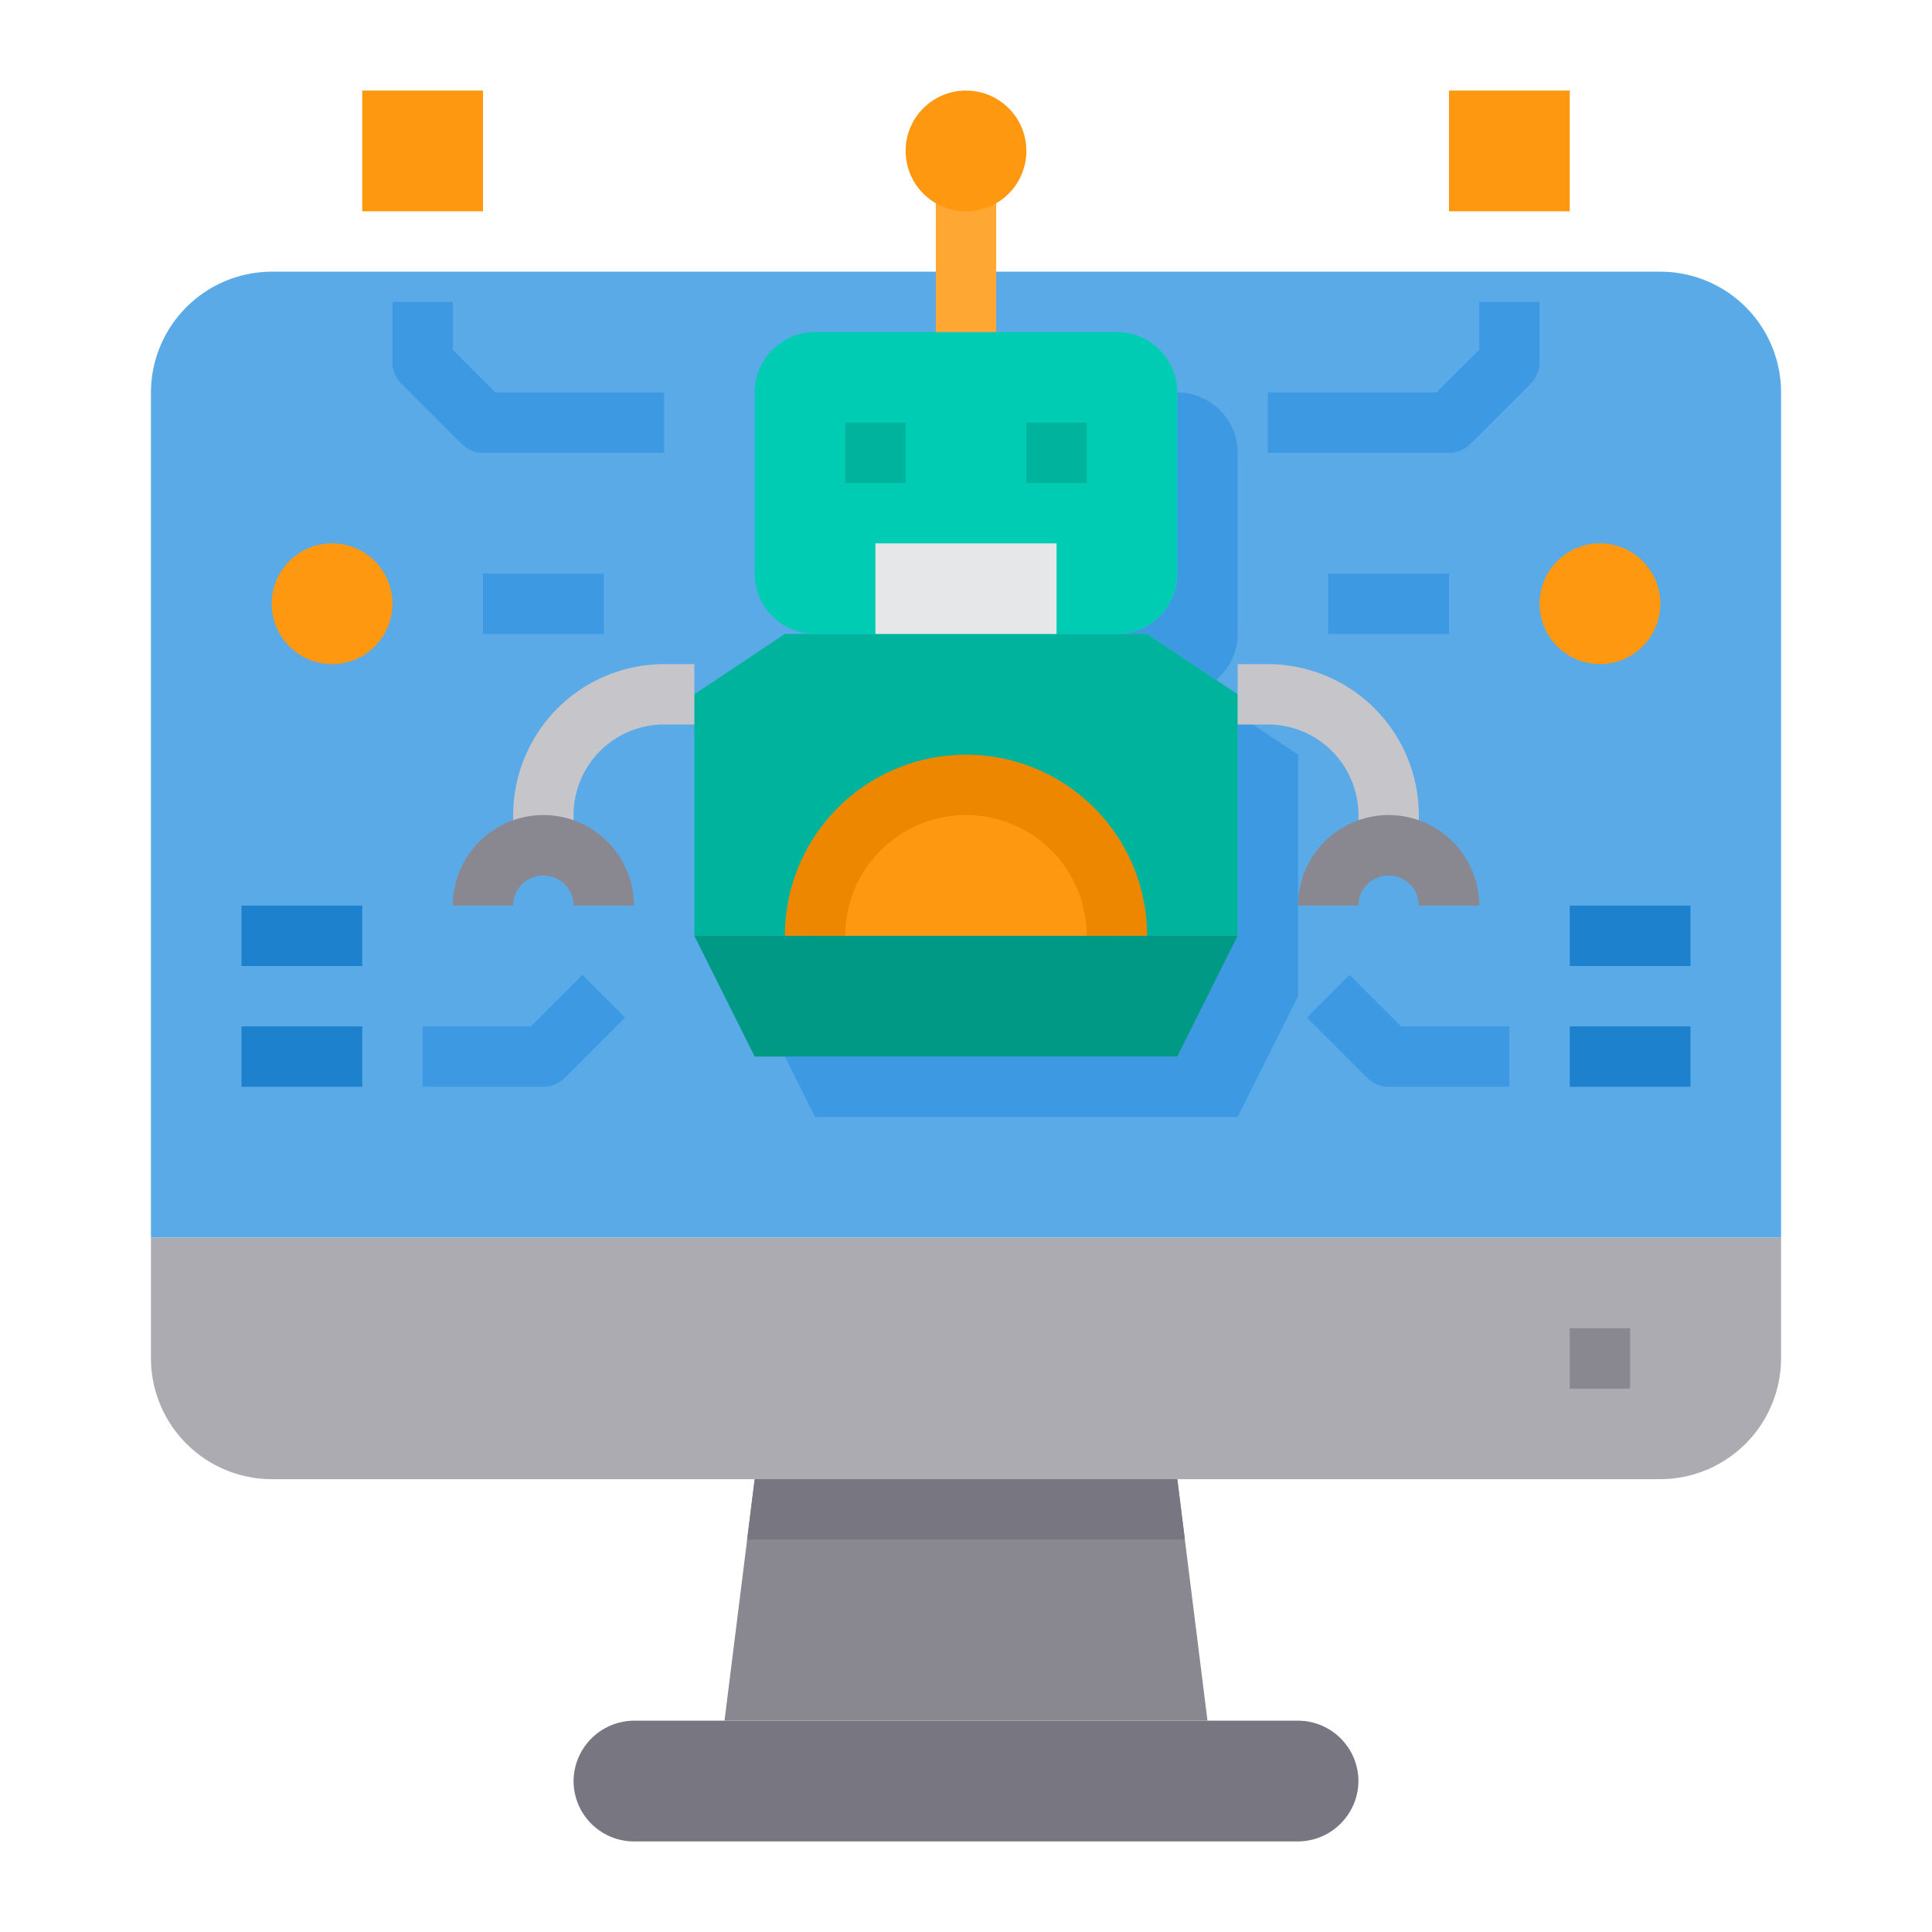 <svg height="512" viewBox="0 0 64 64" width="512" xmlns="http://www.w3.org/2000/svg"><path d="m59 13v28h-54v-28a4.012 4.012 0 0 1 4-4h46a4 4 0 0 1 4 4z" fill="#5aaae7"/><path d="m59 41v4a4.012 4.012 0 0 1 -4 4h-46a4.012 4.012 0 0 1 -4-4v-4z" fill="#acabb1"/><circle cx="53" cy="20" fill="#ff9811" r="2"/><path d="m48 3h4v4h-4z" fill="#ff9811"/><path d="m43 57a2.006 2.006 0 0 1 2 2 2.015 2.015 0 0 1 -2 2h-22a2.006 2.006 0 0 1 -2-2 2.015 2.015 0 0 1 2-2z" fill="#787680"/><path d="m40 57h-16l1-8h14z" fill="#898890"/><path d="m38 21h-1a2.006 2.006 0 0 0 2-2v-6a2.006 2.006 0 0 1 2 2v6a1.986 1.986 0 0 1 -.71 1.52z" fill="#3d9ae2"/><path d="m43 25v8l-2 4h-14l-1-2h13l2-4v-7.33z" fill="#3d9ae2"/><path d="m12 3h4v4h-4z" fill="#ff9811"/><circle cx="11" cy="20" fill="#ff9811" r="2"/><path d="m39.25 51h-14.5l.25-2h14z" fill="#787680"/><path d="m41 23v8h-18v-8l3-2h12z" fill="#00b39d"/><path d="m37 11h-10a2.006 2.006 0 0 0 -2 2v6a2.006 2.006 0 0 0 2 2h10a2.006 2.006 0 0 0 2-2v-6a2.006 2.006 0 0 0 -2-2z" fill="#00ccb3"/><path d="m41 31-2 4h-14l-2-4h4 10z" fill="#009986"/><path d="m37 31h-10a5 5 0 0 1 10 0z" fill="#ff9811"/><path d="m29 18h6v3h-6z" fill="#e6e7e8"/><path d="m31 6h2v5h-2z" fill="#ffa733"/><path d="m28 14h2v2h-2z" fill="#00b39d"/><path d="m34 14h2v2h-2z" fill="#00b39d"/><path d="m47 28h-2v-1a3 3 0 0 0 -3-3h-1v-2h1a5.006 5.006 0 0 1 5 5z" fill="#c6c5ca"/><path d="m19 28h-2v-1a5.006 5.006 0 0 1 5-5h1v2h-1a3 3 0 0 0 -3 3z" fill="#c6c5ca"/><path d="m38 31h-2a4 4 0 0 0 -8 0h-2a6 6 0 0 1 12 0z" fill="#ee8700"/><path d="m52 44h2v2h-2z" fill="#898890"/><path d="m48 15h-6v-2h5.586l1.414-1.414v-1.586h2v2a1 1 0 0 1 -.293.707l-2 2a1 1 0 0 1 -.707.293z" fill="#3d9ae2"/><path d="m52 30h4v2h-4z" fill="#1e81ce"/><path d="m52 34h4v2h-4z" fill="#1e81ce"/><g fill="#3d9ae2"><path d="m50 36h-4a1 1 0 0 1 -.707-.293l-2-2 1.414-1.414 1.707 1.707h3.586z"/><path d="m44 19h4v2h-4z"/><path d="m22 15h-6a1 1 0 0 1 -.707-.293l-2-2a1 1 0 0 1 -.293-.707v-2h2v1.586l1.414 1.414h5.586z"/></g><path d="m8 30h4v2h-4z" fill="#1e81ce"/><path d="m8 34h4v2h-4z" fill="#1e81ce"/><path d="m18 36h-4v-2h3.586l1.707-1.707 1.414 1.414-2 2a1 1 0 0 1 -.707.293z" fill="#3d9ae2"/><path d="m16 19h4v2h-4z" fill="#3d9ae2"/><path d="m49 30h-2a1 1 0 0 0 -2 0h-2a3 3 0 0 1 6 0z" fill="#898890"/><path d="m21 30h-2a1 1 0 0 0 -2 0h-2a3 3 0 0 1 6 0z" fill="#898890"/><circle cx="32" cy="5" fill="#ff9811" r="2"/></svg>